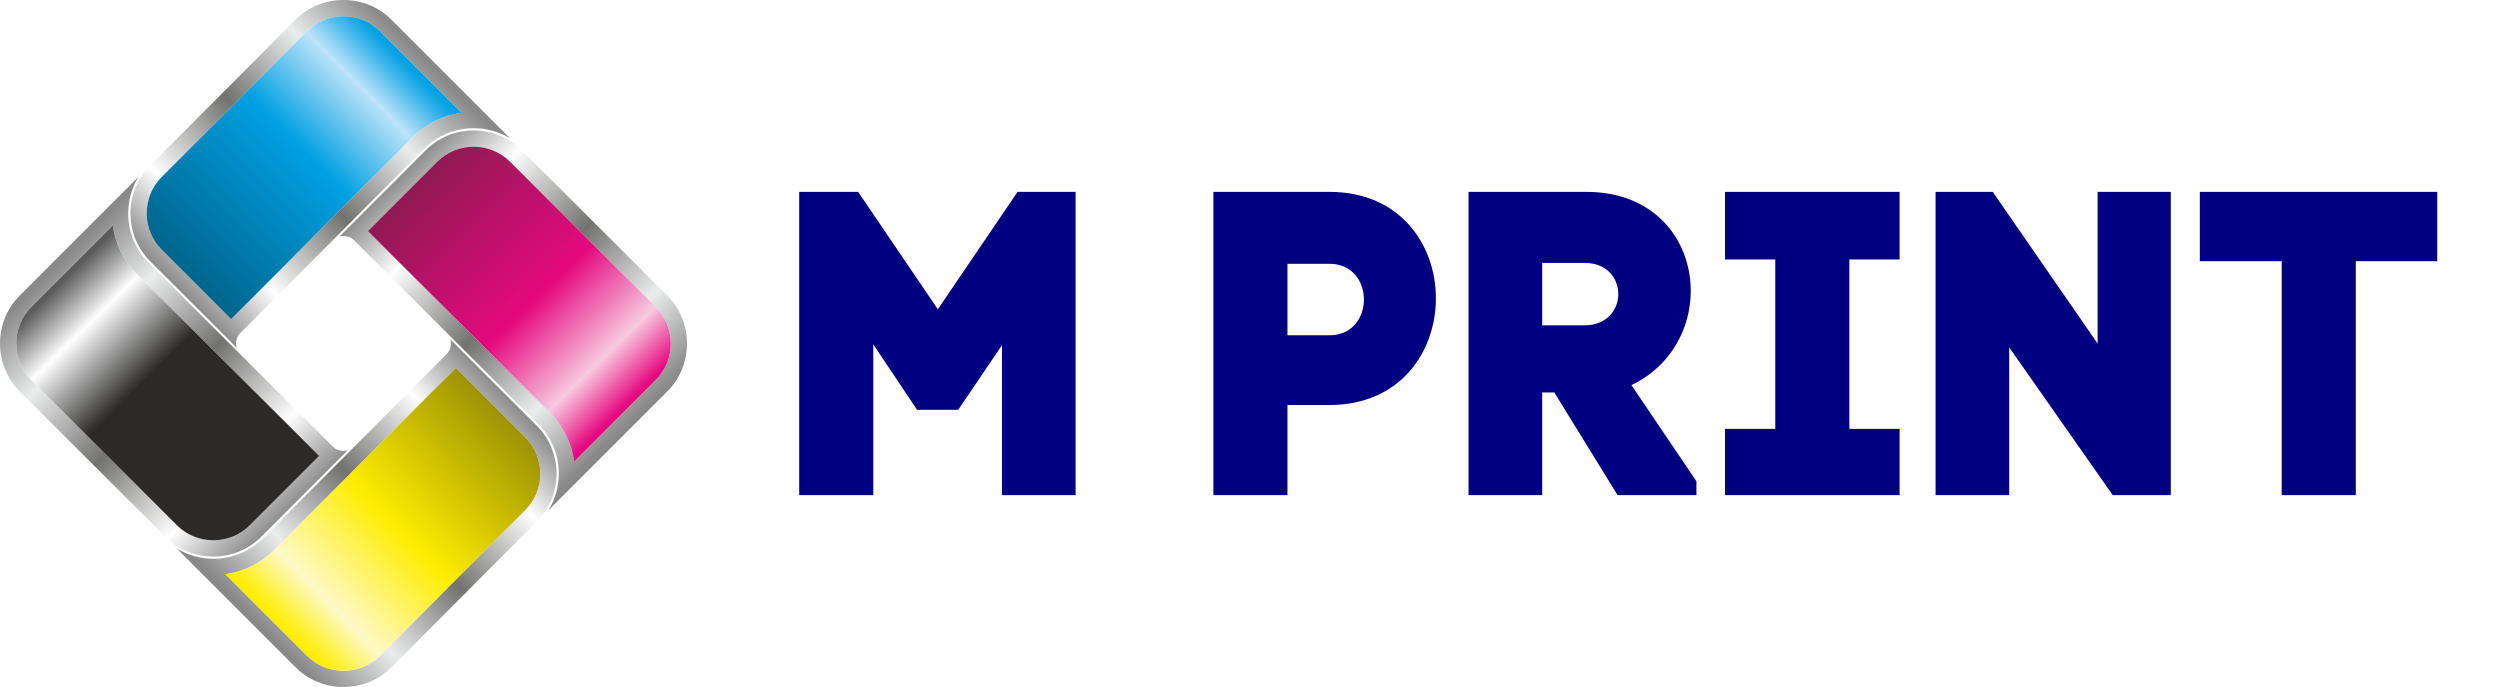 <?xml version="1.0" encoding="UTF-8" standalone="no"?>
<svg
   xml:space="preserve"
   width="1334.679"
   height="366.77"
   style="clip-rule:evenodd;fill-rule:evenodd;image-rendering:optimizeQuality;shape-rendering:geometricPrecision;text-rendering:geometricPrecision"
   viewBox="0 0 35313.359 9704.119"
   version="1.1"
   id="svg73"
   sodipodi:docname="logo.svg"
   inkscape:version="1.2 (dc2aedaf03, 2022-05-15)"
   xmlns:inkscape="http://www.inkscape.org/namespaces/inkscape"
   xmlns:sodipodi="http://sodipodi.sourceforge.net/DTD/sodipodi-0.dtd"
   xmlns:xlink="http://www.w3.org/1999/xlink"
   xmlns="http://www.w3.org/2000/svg"
   xmlns:svg="http://www.w3.org/2000/svg"><sodipodi:namedview
     id="namedview75"
     pagecolor="#000000"
     bordercolor="#000000"
     borderopacity="0.25"
     inkscape:showpageshadow="2"
     inkscape:pageopacity="0"
     inkscape:pagecheckerboard="0"
     inkscape:deskcolor="#d1d1d1"
     showgrid="false"
     inkscape:zoom="0.3576048"
     inkscape:cx="-427.84661"
     inkscape:cy="191.55224"
     inkscape:window-width="1920"
     inkscape:window-height="991"
     inkscape:window-x="-9"
     inkscape:window-y="-9"
     inkscape:window-maximized="1"
     inkscape:current-layer="svg73" /><defs
     id="defs53"><linearGradient
       id="a"
       x1="29901.34"
       x2="26491.1"
       y1="17999.59"
       y2="21345.77"
       gradientUnits="userSpaceOnUse"><stop
         offset="0"
         style="stop-opacity:1;stop-color:#898989"
         id="stop2" /><stop
         offset=".2"
         style="stop-opacity:1;stop-color:#fefefe"
         id="stop4" /><stop
         offset=".502"
         style="stop-opacity:1;stop-color:#727271"
         id="stop6" /><stop
         offset=".78"
         style="stop-opacity:1;stop-color:#ebecec"
         id="stop8" /><stop
         offset="1"
         style="stop-opacity:1;stop-color:#898989"
         id="stop10" /></linearGradient><linearGradient
       xlink:href="#a"
       id="d"
       x1="24440.869"
       x2="27851.039"
       y1="15722.01"
       y2="12375.82"
       gradientUnits="userSpaceOnUse" /><linearGradient
       id="e"
       x1="24603.381"
       x2="27688.52"
       y1="15552.8"
       y2="12518.65"
       gradientUnits="userSpaceOnUse"><stop
         offset="0"
         style="stop-opacity:1;stop-color:#00658c"
         id="stop14" /><stop
         offset=".561"
         style="stop-opacity:1;stop-color:#00a0e3"
         id="stop16" /><stop
         offset=".839"
         style="stop-opacity:1;stop-color:#bce3f9"
         id="stop18" /><stop
         offset="1"
         style="stop-opacity:1;stop-color:#00a0e3"
         id="stop20" /></linearGradient><linearGradient
       xlink:href="#a"
       id="h"
       x1="28287.859"
       x2="31656.109"
       y1="14108.11"
       y2="17540.711"
       gradientUnits="userSpaceOnUse" /><linearGradient
       xlink:href="#a"
       id="b"
       x1="26054.279"
       x2="22686.09"
       y1="19613.551"
       y2="16180.83"
       gradientUnits="userSpaceOnUse" /><linearGradient
       id="g"
       x1="29738.82"
       x2="26653.68"
       y1="18168.801"
       y2="21202.949"
       gradientUnits="userSpaceOnUse"><stop
         offset="0"
         style="stop-opacity:1;stop-color:#9d9204"
         id="stop25" /><stop
         offset=".51"
         style="stop-opacity:1;stop-color:#ffed00"
         id="stop27" /><stop
         offset=".839"
         style="stop-opacity:1;stop-color:#fff9c7"
         id="stop29" /><stop
         offset="1"
         style="stop-opacity:1;stop-color:#ffed00"
         id="stop31" /></linearGradient><linearGradient
       id="i"
       x1="28479.07"
       x2="31513.23"
       y1="14293.06"
       y2="17378.26"
       gradientUnits="userSpaceOnUse"><stop
         offset="0"
         style="stop-opacity:1;stop-color:#8f1a51"
         id="stop34" /><stop
         offset=".549"
         style="stop-opacity:1;stop-color:#e5097f"
         id="stop36" /><stop
         offset=".839"
         style="stop-opacity:1;stop-color:#f7c9df"
         id="stop38" /><stop
         offset="1"
         style="stop-opacity:1;stop-color:#e5097f"
         id="stop40" /></linearGradient><linearGradient
       id="c"
       x1="25863.08"
       x2="22828.98"
       y1="19428.551"
       y2="16343.35"
       gradientUnits="userSpaceOnUse"><stop
         offset="0"
         style="stop-opacity:1;stop-color:#2b2a29"
         id="stop43" /><stop
         offset=".58"
         style="stop-opacity:1;stop-color:#2b2a29"
         id="stop45" /><stop
         offset=".839"
         style="stop-opacity:1;stop-color:#fefefe"
         id="stop47" /><stop
         offset="1"
         style="stop-opacity:1;stop-color:#5b5b5b"
         id="stop49" /></linearGradient><linearGradient
       xlink:href="#a"
       id="f"
       x1="29901.34"
       x2="26491.1"
       y1="17999.59"
       y2="21345.77"
       gradientUnits="userSpaceOnUse" /><filter
       inkscape:collect="always"
       style="color-interpolation-filters:sRGB"
       id="filter887"
       x="-0.038"
       y="-0.207"
       width="1.077"
       height="1.414"><feGaussianBlur
         inkscape:collect="always"
         stdDeviation="369.3"
         id="feGaussianBlur889" /></filter></defs><path
     d="m 12335.497,4864.279 618.08,924.05 h 581.35 l 618.09,-911.79 v 2117.35 h 1040.29 v -4283.66 h -820 l -1125.99,1658.37 -1126.02,-1658.37 h -832.26 v 4283.66 h 1046.46 z m 4803.83,-2154.05 v 4283.66 h 1046.46 v -1272.87 h 593.6 c 2001.08,0 2007.21,-3010.79 0,-3010.79 z m 1046.46,2025.55 v -1009.71 h 593.6 c 648.67,0 648.67,1009.71 0,1009.71 z m 3769.64,807.77 893.44,1450.34 h 1113.76 v -195.81 l -917.95,-1358.55 c 1315.71,-630.31 1064.81,-2729.3 -636.4,-2729.3 h -1664.54 v 4283.66 h 1040.32 v -1450.34 z m -171.37,-1829.74 h 599.73 c 636.44,0 630.32,881.22 0,881.22 h -599.73 z m 5048.61,-1003.58 h -2466.15 v 954.62 h 709.85 v 2392.74 h -709.85 v 936.3 h 2466.15 v -936.3 h -709.84 v -2392.74 h 709.84 z m 1548.24,4283.66 v -2086.77 l 1462.59,2086.77 h 820 v -4283.66 h -1034.2 v 2141.83 l -1480.91,-2141.83 h -807.81 v 4283.66 z m 4895.66,0 v -3304.56 h 1150.48 v -979.1 h -3353.53 v 979.1 h 1156.6 v 3304.56 z"
     style="mix-blend-mode:normal;fill:#ffffff;fill-rule:nonzero;stroke:none;stroke-width:396.875;stroke-dasharray:none;paint-order:stroke fill markers;filter:url(#filter887)"
     id="path885" /><path
     d="m 12335.497,4864.279 618.08,924.05 h 581.35 l 618.09,-911.79 v 2117.35 h 1040.29 v -4283.66 h -820 l -1125.99,1658.37 -1126.02,-1658.37 h -832.26 v 4283.66 h 1046.46 z m 4803.83,-2154.05 v 4283.66 h 1046.46 v -1272.87 h 593.6 c 2001.08,0 2007.21,-3010.79 0,-3010.79 z m 1046.46,2025.55 v -1009.71 h 593.6 c 648.67,0 648.67,1009.71 0,1009.71 z m 3769.64,807.77 893.44,1450.34 h 1113.76 v -195.81 l -917.95,-1358.55 c 1315.71,-630.31 1064.81,-2729.3 -636.4,-2729.3 h -1664.54 v 4283.66 h 1040.32 v -1450.34 z m -171.37,-1829.74 h 599.73 c 636.44,0 630.32,881.22 0,881.22 h -599.73 z m 5048.61,-1003.58 h -2466.15 v 954.62 h 709.85 v 2392.74 h -709.85 v 936.3 h 2466.15 v -936.3 h -709.84 v -2392.74 h 709.84 z m 1548.24,4283.66 v -2086.77 l 1462.59,2086.77 h 820 v -4283.66 h -1034.2 v 2141.83 l -1480.91,-2141.83 h -807.81 v 4283.66 z m 4895.66,0 v -3304.56 h 1150.48 v -979.1 h -3353.53 v 979.1 h 1156.6 v 3304.56 z"
     style="fill:#000080;fill-rule:nonzero;stroke:none;stroke-width:396.875;stroke-dasharray:none;paint-order:stroke fill markers"
     id="path55" /><g
     id="g366"
     style="stroke:#ffffff;stroke-width:0.1;stroke-dasharray:none"
     transform="translate(0.05,0.05)"><path
       d="m 27026.35,18323 -2607.88,-2601.27 c -185.9,-185.9 -288.45,-436.57 -288.45,-699.24 0,-183.3 50.13,-362.02 144.75,-516.84 l -1675.26,1675.27 c -373.93,373.92 -373.93,985.83 0,1359.76 l 2048.35,2042.16 8.11,8.13 c 179.96,179.95 422.55,279.17 676.81,279.17 254.26,0 496.83,-99.22 676.79,-279.17 l 1220.92,-1220.91 c -70.35,19.91 -148.1,3.31 -204.14,-47.06 z m -3114.3,-3129.58 -1150.02,1150.02 c -284,283.98 -284.93,750.65 -0.26,1034.47 l 2056.74,2050.54 c 136.82,136.83 320.95,211.85 514.27,211.85 193.31,0 377.44,-75.02 514.27,-211.85 l 979.79,-979.8 -2570.68,-2564.21 c -188.61,-188.12 -307.71,-430.77 -344.11,-691.02 z"
       style="fill:url(#b);stroke:#ffffff;stroke-width:0.1;stroke-dasharray:none"
       transform="translate(-22319.063,-12008.783)"
       id="path57" /><path
       d="m 23912.04,15193.41 -1150.02,1150.02 c -283.99,283.99 -284.92,750.66 -0.24,1034.48 l 2056.73,2050.54 c 136.82,136.82 320.96,211.85 514.27,211.85 193.31,0 377.44,-75.03 514.27,-211.85 l 979.79,-979.8 -2570.69,-2564.21 c -188.59,-188.11 -307.71,-430.76 -344.11,-691.03 z"
       style="fill:url(#c);stroke:#ffffff;stroke-width:0.1;stroke-dasharray:none"
       transform="translate(-22319.063,-12008.783)"
       id="path59" /><path
       d="m 25708.89,16716.04 2601.28,-2607.85 c 185.9,-185.9 436.56,-288.44 699.23,-288.44 183.31,0 362.03,50.14 516.85,144.75 l -1675.29,-1675.27 c -373.92,-373.93 -985.83,-373.93 -1359.76,0 l -2042.17,2048.35 -8.11,8.13 c -179.95,179.94 -279.19,422.53 -279.19,676.78 0,254.26 99.23,496.83 279.19,676.79 l 1220.88,1220.89 c -19.89,-70.35 -3.3,-148.07 47.09,-204.13 z m 3129.59,-3114.26 -1150.04,-1150.03 c -283.98,-283.99 -750.65,-284.93 -1034.47,-0.26 l -2050.53,2056.74 c -136.81,136.81 -211.85,320.96 -211.85,514.26 0,193.31 75.04,377.44 211.85,514.27 l 979.78,979.8 2564.22,-2570.68 c 188.14,-188.59 430.77,-307.71 691.04,-344.1 z"
       style="fill:url(#d);stroke:#ffffff;stroke-width:0.1;stroke-dasharray:none"
       transform="translate(-22319.063,-12008.783)"
       id="path61" /><path
       d="m 28838.48,13601.77 -1150.03,-1150.02 c -283.99,-283.99 -750.66,-284.93 -1034.48,-0.25 l -2050.53,2056.73 c -136.82,136.82 -211.85,320.96 -211.85,514.26 0,193.31 75.03,377.45 211.85,514.27 l 979.79,979.79 2564.21,-2570.68 c 188.13,-188.59 430.77,-307.7 691.04,-344.1 z"
       style="fill:url(#e);stroke:#ffffff;stroke-width:0.1;stroke-dasharray:none"
       transform="translate(-22319.063,-12008.783)"
       id="path63" /><path
       d="m 29893.12,19384.05 8.11,-8.13 c 179.96,-179.96 279.17,-422.55 279.17,-676.79 0,-254.26 -99.21,-496.85 -279.17,-676.81 l -1220.87,-1220.87 c 19.89,70.34 3.29,148.04 -47.09,204.06 l -2601.26,2607.91 c -185.9,185.91 -436.57,288.45 -699.23,288.45 -183.33,0 -362.03,-50.13 -516.86,-144.77 l 1675.28,1675.26 c 373.93,373.91 985.84,373.93 1359.76,0 z m -1134.22,-2179 -2564.15,2570.68 c -188.11,188.62 -430.76,307.71 -691.04,344.11 l 1150.02,1150 c 283.98,283.99 750.67,284.91 1034.47,0.26 l 2050.51,-2056.71 c 136.83,-136.83 211.85,-320.96 211.85,-514.26 -0.01,-193.32 -75.02,-377.44 -211.85,-514.28 z"
       style="fill:url(#f);stroke:#ffffff;stroke-width:0.1;stroke-dasharray:none"
       transform="translate(-22319.063,-12008.783)"
       id="path65" /><path
       d="m 28758.89,17205.05 -2564.14,2570.68 c -188.12,188.62 -430.77,307.72 -691.04,344.1 l 1150.01,1150.02 c 283.98,283.98 750.67,284.91 1034.48,0.24 l 2050.52,-2056.7 c 136.82,-136.83 211.83,-320.96 211.83,-514.27 0,-193.32 -75,-377.43 -211.83,-514.26 z"
       style="fill:url(#g);stroke:#ffffff;stroke-width:0.1;stroke-dasharray:none"
       transform="translate(-22319.063,-12008.783)"
       id="path67" /><path
       d="m 29694.33,14138.76 -8.14,-8.11 c -179.96,-179.96 -422.53,-279.18 -676.79,-279.18 -254.25,0 -496.84,99.22 -676.8,279.18 l -1220.86,1220.87 c 70.34,-19.88 148.04,-3.27 204.06,47.09 l 2607.88,2601.29 c 185.91,185.9 288.45,436.55 288.45,699.23 0,183.31 -50.13,362.03 -144.75,516.84 l 1675.28,-1675.29 c 373.93,-373.93 373.93,-985.84 0,-1359.76 z m -2179.02,1134.23 2570.67,2564.19 c 188.62,188.14 307.74,430.79 344.12,691.05 l 1150.05,-1150.06 c 284.02,-284 284.95,-750.69 0.25,-1034.51 l -2056.72,-2050.5 c -136.81,-136.81 -320.97,-211.87 -514.28,-211.87 -193.32,0 -377.45,75.02 -514.28,211.87 z"
       style="fill:url(#h);stroke:#ffffff;stroke-width:0.1;stroke-dasharray:none"
       transform="translate(-22319.063,-12008.783)"
       id="path69" /><path
       d="m 27515.3,15272.98 2570.69,2564.2 c 188.6,188.13 307.72,430.78 344.11,691.05 l 1150.06,-1150.06 c 284,-284 284.93,-750.68 0.24,-1034.51 l -2056.71,-2050.5 c -136.82,-136.82 -320.98,-211.87 -514.29,-211.86 -193.32,-0.01 -377.45,75.02 -514.29,211.85 z"
       style="fill:url(#i);stroke:#ffffff;stroke-width:0.1;stroke-dasharray:none"
       transform="translate(-22319.063,-12008.783)"
       id="path71" /></g></svg>
